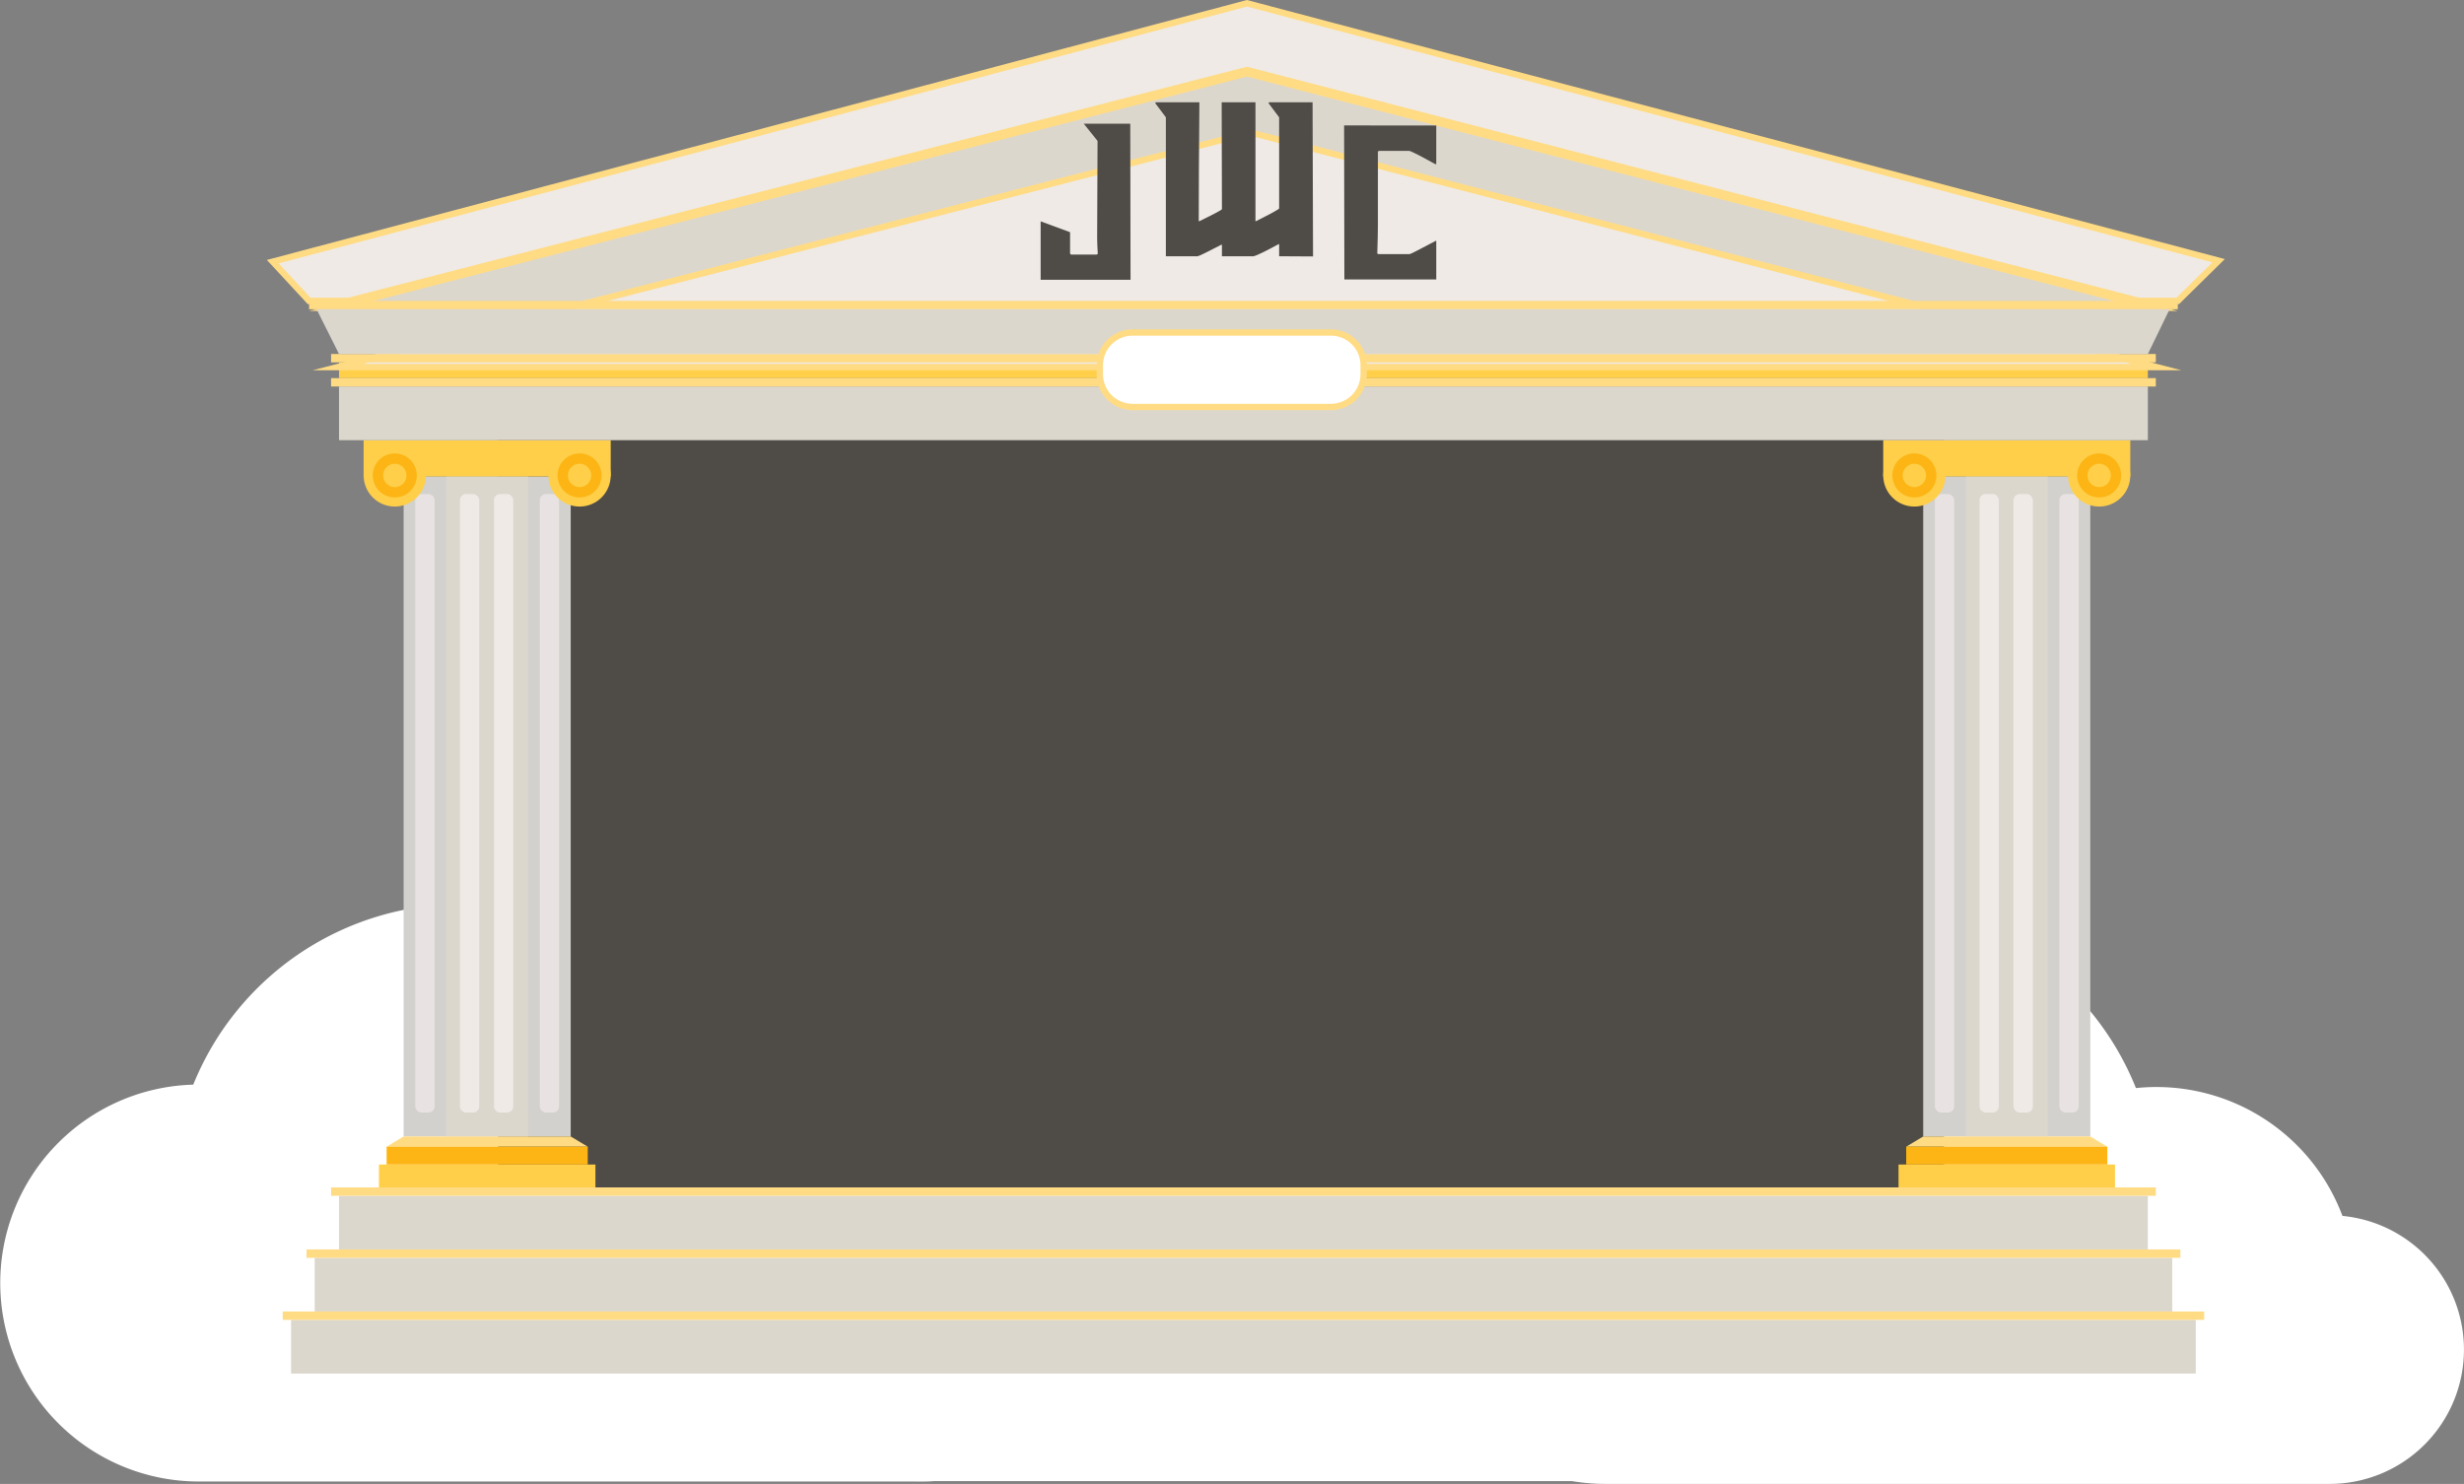 <svg xmlns="http://www.w3.org/2000/svg" viewBox="0 0 1938.03 1167.4"><rect x="0" y="0" width="1938.03" height="1167.4" fill="#808080" stroke="none"/><defs><style>.cls-1{fill:#fff;}.cls-2{fill:#4f4c48;}.cls-3{fill:#d2d1cd;}.cls-4{fill:#dcd7cd;}.cls-5{fill:#e8e3e2;}.cls-10,.cls-6{fill:#efeae6;}.cls-7{fill:#ffdb84;}.cls-8{fill:#fcb514;}.cls-9{fill:#ffcf4a;}.cls-10{stroke:#ffdb84;stroke-miterlimit:10;stroke-width:5px;}</style></defs><title>Asset 13</title><g id="Layer_2" data-name="Layer 2"><g id="Layer_1-2" data-name="Layer 1"><path class="cls-1" d="M1938,1061.72a105.67,105.67,0,0,1-105.65,105.68H1262.53a156.13,156.13,0,0,1-4.09-312.2A227.19,227.19,0,0,1,1680,856a156.26,156.26,0,0,1,162.43,100.57A105.64,105.64,0,0,1,1938,1061.72Z"/><path class="cls-1" d="M831.63,1059.82A105.67,105.67,0,0,1,726,1165.5H156.13A156.13,156.13,0,0,1,152,853.3a227.19,227.19,0,0,1,421.55.79A156.26,156.26,0,0,1,736,954.65,105.64,105.64,0,0,1,831.63,1059.82Z"/><path class="cls-1" d="M617.29,1059.54a105.67,105.67,0,0,0,105.65,105.68h569.85a156.13,156.13,0,0,0,4.09-312.2,227.19,227.19,0,0,0-421.55.79A156.26,156.26,0,0,0,712.91,954.37,105.64,105.64,0,0,0,617.29,1059.54Z"/><rect class="cls-2" x="391.76" y="325.66" width="1137.25" height="612.66"/><rect class="cls-3" x="317.47" y="374.83" width="131.42" height="519.26"/><rect class="cls-4" x="350.95" y="374.83" width="64.46" height="519.26"/><rect class="cls-5" x="326.65" y="388.69" width="15.17" height="486.5" rx="4.75" ry="4.75"/><rect class="cls-6" x="361.77" y="388.69" width="15.17" height="486.5" rx="4.75" ry="4.75"/><rect class="cls-6" x="388.53" y="388.69" width="15.17" height="486.5" rx="4.75" ry="4.75"/><rect class="cls-5" x="424.58" y="388.69" width="15.17" height="486.5" rx="4.75" ry="4.75"/><polygon class="cls-7" points="317.47 894.08 304.09 902.08 462.28 902.08 448.89 894.08 317.47 894.08"/><rect class="cls-8" x="304.09" y="902.08" width="158.19" height="14.06"/><rect class="cls-9" x="298.06" y="916.14" width="170.25" height="18"/><rect class="cls-9" x="286.01" y="346.29" width="194.33" height="28.53"/><circle class="cls-9" cx="310.51" cy="374.02" r="24.49"/><circle class="cls-8" cx="310.51" cy="374.02" r="17.32"/><circle class="cls-9" cx="455.85" cy="374.02" r="24.49"/><circle class="cls-9" cx="310.51" cy="374.02" r="9.21"/><circle class="cls-8" cx="455.85" cy="374.02" r="17.32"/><circle class="cls-9" cx="455.85" cy="374.02" r="9.21"/><rect class="cls-3" x="1512.68" y="374.83" width="131.42" height="519.26"/><rect class="cls-4" x="1546.16" y="374.83" width="64.46" height="519.26"/><rect class="cls-5" x="1521.86" y="388.69" width="15.17" height="486.5" rx="4.75" ry="4.75"/><rect class="cls-6" x="1556.98" y="388.69" width="15.17" height="486.5" rx="4.75" ry="4.75"/><rect class="cls-6" x="1583.74" y="388.69" width="15.17" height="486.5" rx="4.75" ry="4.75"/><rect class="cls-5" x="1619.79" y="388.69" width="15.17" height="486.5" rx="4.75" ry="4.75"/><polygon class="cls-7" points="1512.68 894.08 1499.3 902.08 1657.49 902.08 1644.11 894.08 1512.68 894.08"/><rect class="cls-8" x="1499.3" y="902.08" width="158.19" height="14.06"/><rect class="cls-9" x="1493.27" y="916.14" width="170.25" height="18"/><rect class="cls-9" x="1481.23" y="346.29" width="194.33" height="28.53"/><circle class="cls-9" cx="1505.72" cy="374.02" r="24.49"/><circle class="cls-8" cx="1505.72" cy="374.02" r="17.32"/><circle class="cls-9" cx="1651.07" cy="374.02" r="24.49"/><circle class="cls-9" cx="1505.72" cy="374.02" r="9.21"/><circle class="cls-8" cx="1651.07" cy="374.02" r="17.32"/><circle class="cls-9" cx="1651.07" cy="374.02" r="9.21"/><rect class="cls-4" x="266.65" y="304.06" width="1422.72" height="42.23"/><rect class="cls-9" x="266.65" y="285.07" width="1422.72" height="12.42"/><rect class="cls-7" x="260.4" y="297.48" width="1435.23" height="6.58"/><rect class="cls-4" x="266.65" y="940.72" width="1422.72" height="42.23"/><rect class="cls-7" x="260.4" y="934.14" width="1435.23" height="6.58"/><rect class="cls-4" x="247.5" y="989.53" width="1461.03" height="42.23"/><rect class="cls-7" x="241.08" y="982.95" width="1473.87" height="6.58"/><rect class="cls-4" x="228.94" y="1038.34" width="1498.15" height="42.23"/><rect class="cls-7" x="222.36" y="1031.76" width="1511.32" height="6.58"/><polygon class="cls-4" points="262.87 242.18 980.78 57.65 1693.3 242.18 262.87 242.18"/><path class="cls-7" d="M980.78,60.23l692.89,179.45h-1391L980.78,60.23m0-5.16L243.11,244.68H1712.92L980.79,55.07Z"/><polygon class="cls-6" points="265.65 288.78 983.56 104.24 1696.07 288.78 265.65 288.78"/><path class="cls-7" d="M983.55,106.82l692.89,179.45h-1391L983.55,106.82m0-5.16L245.88,291.28H1715.7L983.56,101.66Z"/><rect class="cls-7" x="260.4" y="278.49" width="1435.23" height="6.58"/><rect class="cls-7" x="243.11" y="236.71" width="1469.82" height="6.58"/><polygon class="cls-4" points="249.01 243.28 266.65 278.49 1689.38 278.49 1706.45 243.28 249.01 243.28"/><polygon class="cls-10" points="214.54 205.85 243.11 236.71 274.13 236.71 980.79 55.07 1682.13 236.71 1712.92 236.71 1745.03 205.11 980.79 2.59 214.54 205.85"/><rect class="cls-1" x="865.02" y="261.57" width="207.54" height="58.59" rx="25.75" ry="25.75"/><path class="cls-7" d="M1046.81,264.07a23.28,23.28,0,0,1,23.25,23.25v7.09a23.28,23.28,0,0,1-23.25,23.25h-156a23.28,23.28,0,0,1-23.25-23.25v-7.09a23.28,23.28,0,0,1,23.25-23.25h156m0-5h-156a28.34,28.34,0,0,0-28.25,28.25v7.09a28.34,28.34,0,0,0,28.25,28.25h156a28.34,28.34,0,0,0,28.25-28.25v-7.09a28.34,28.34,0,0,0-28.25-28.25Z"/><path class="cls-2" d="M889,97.32l.22,122.81H818.51v-46l23.15,8.54v16.58q.16,1,.89,1h20l.89-.51q-.49-8.8-.49-12.77l.32-76.09L852.41,97.32"/><path class="cls-2" d="M960.89,80.45h26.58V174h.41q17.89-9,18.21-10V92.29l-8.18-10.91v-.93h34.48l.37,121.29h0s0,0,0,0h0l-26.67-.15v-9.47h-.49q-15.79,8.55-19.51,9.47h-25v-9.05h-.49q-17.4,9.05-18.62,9.05H917V92.29L908.8,81.38v-.93h34.56q-.48,59.81-.48,90.26V174h.48q17.73-8.63,17.73-9.47"/><path class="cls-2" d="M1057.17,98.67l72.49.05v30.37h-.89q-18.62-10.4-20.48-10.4h-23.63c-.59.11-.89.42-.89.93v57.52q0,7.28-.49,22.33l.89.42h24.61q.89,0,20.4-10.4h.49v30.37h-72.28l-.21-121.19Z"/></g></g></svg>